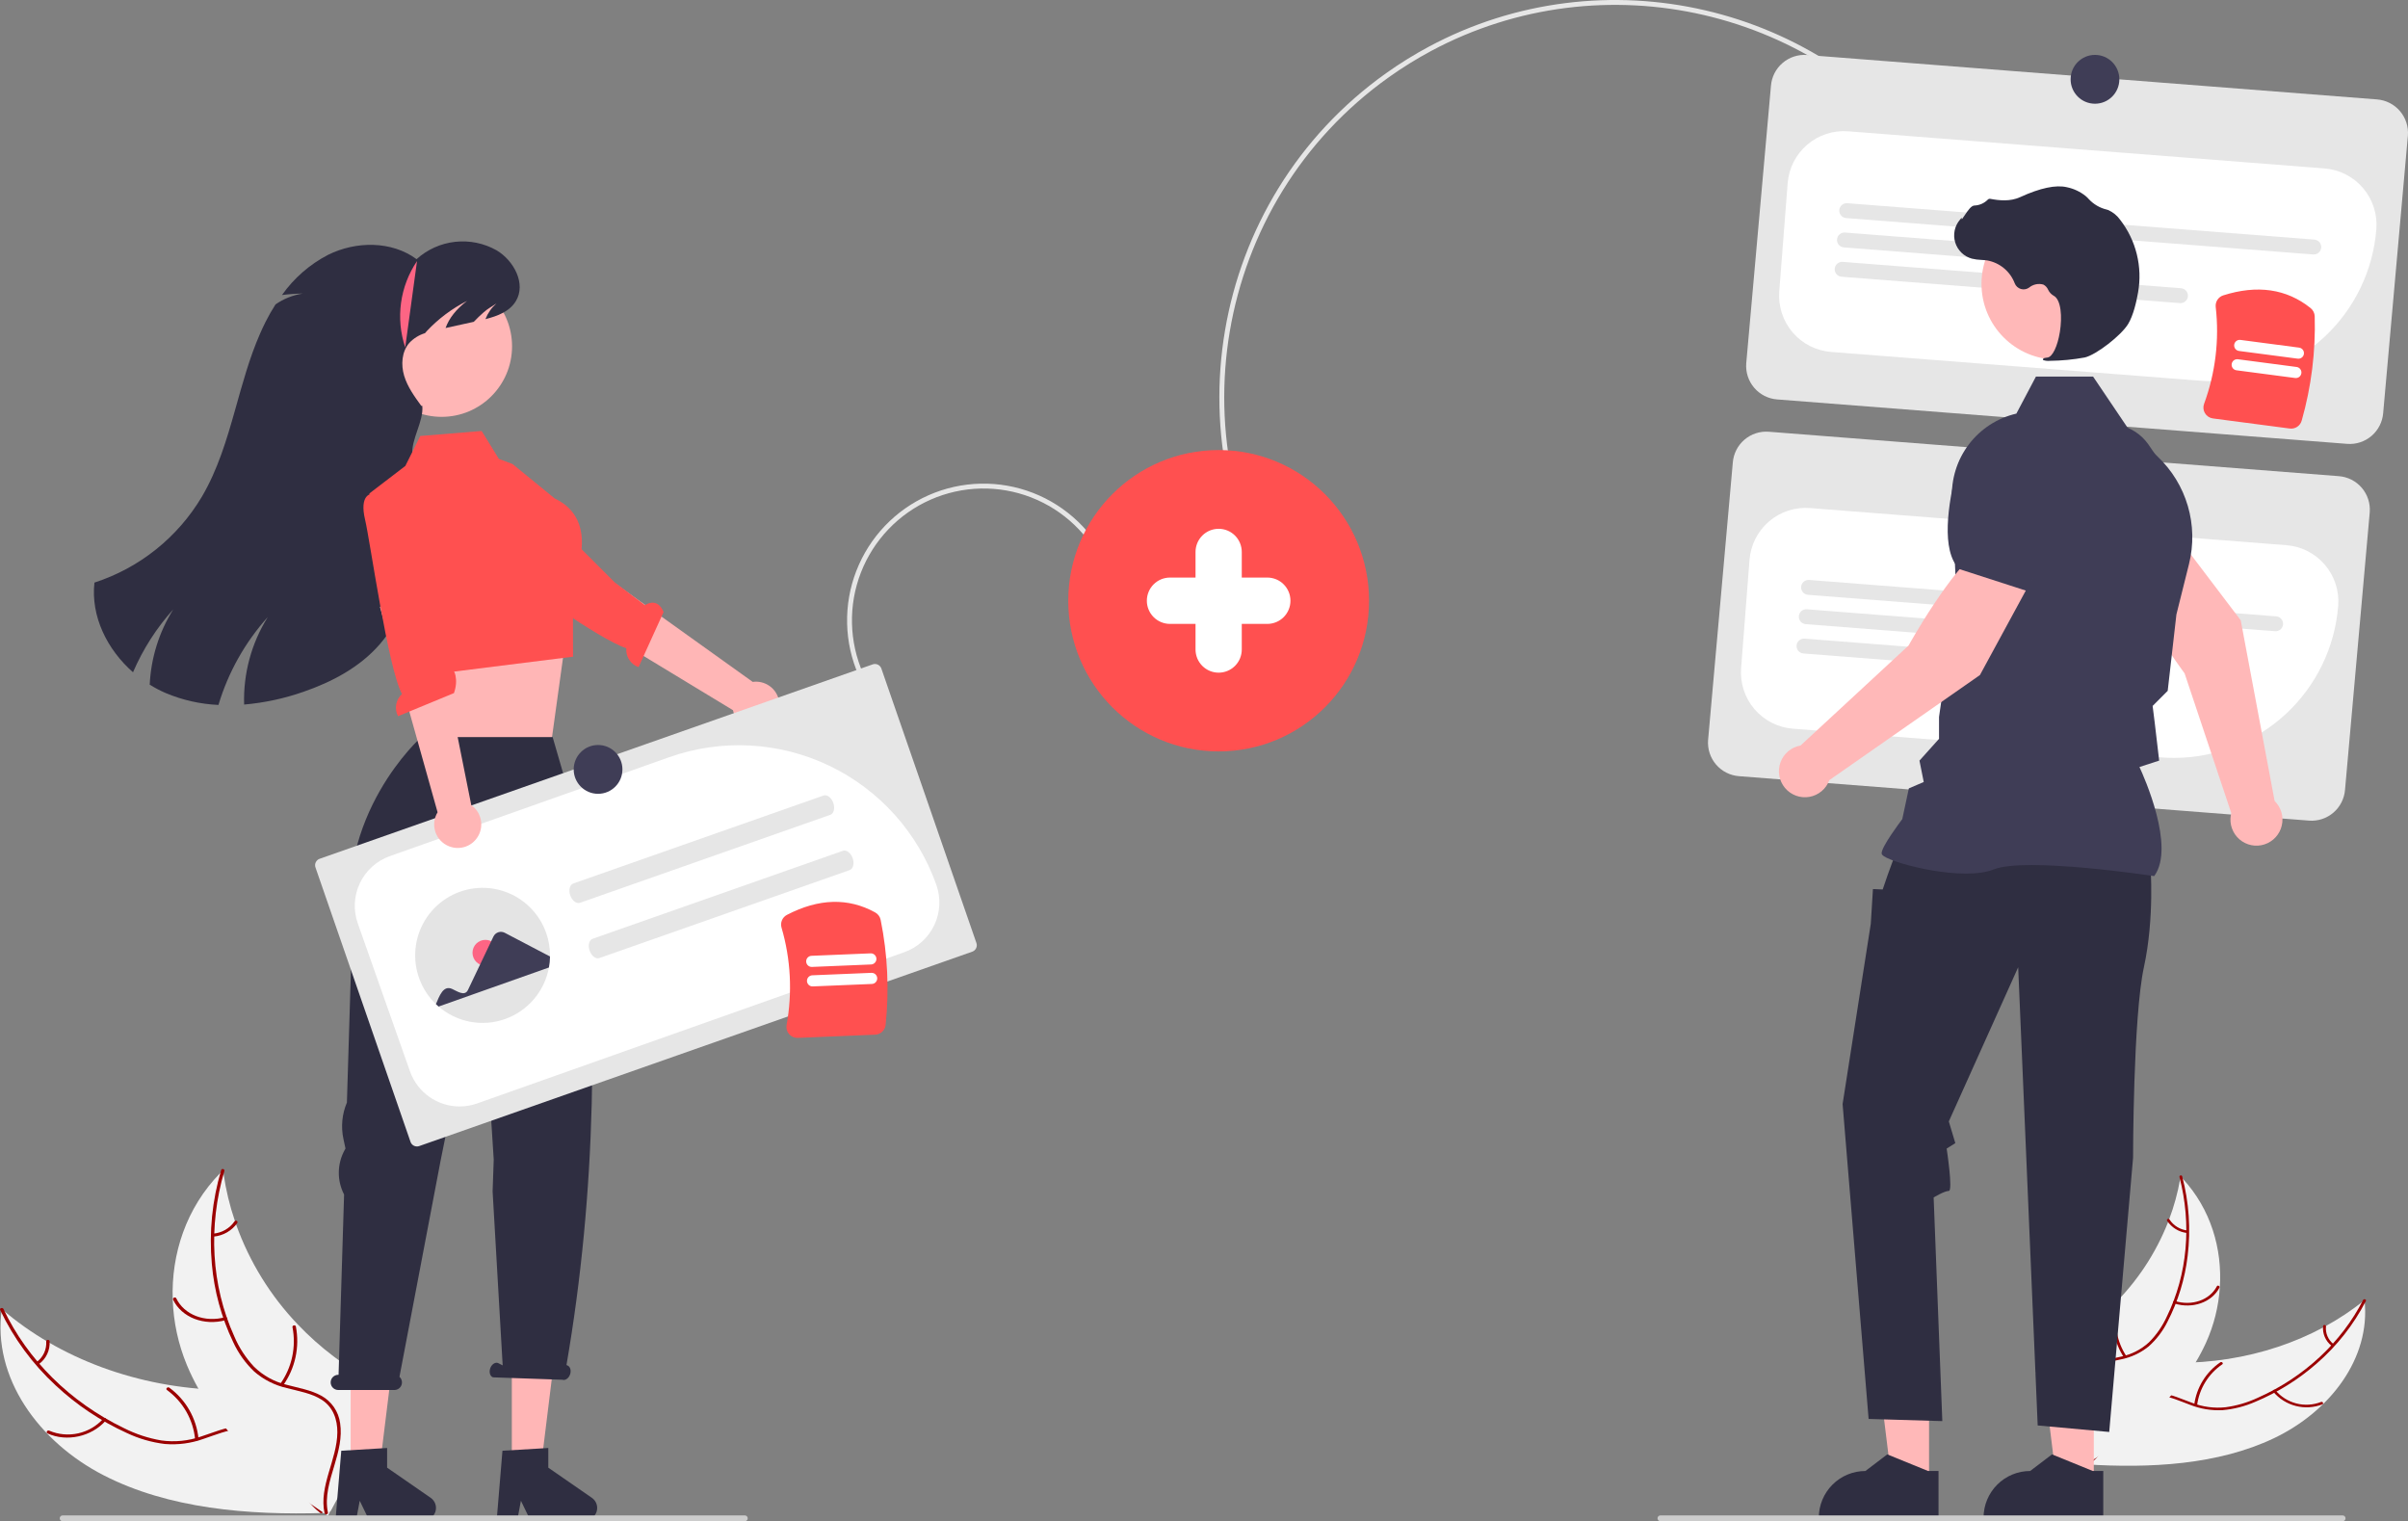 <svg width="934" height="590" viewBox="0 0 934 590" fill="none" xmlns="http://www.w3.org/2000/svg">
<rect x="0" y="0" width="934" height="590" fill="#808080" stroke="none"/>
<g clip-path="url(#clip0_147_178)">
<path d="M554.214 18.1C621.453 -17.94 706.791 0.954 752.036 64.858L750.496 65.953C705.81 2.838 621.515 -15.819 555.104 19.769C549.462 22.793 544.015 26.17 538.797 29.881C470.504 78.404 454.35 173.539 502.788 241.953L501.248 243.048C452.208 173.783 468.562 77.464 537.705 28.338C542.988 24.582 548.502 21.163 554.214 18.1Z" fill="#E6E6E6"/>
<path d="M910.416 172.149L689.263 154.914C685.83 154.642 682.644 153.018 680.405 150.397C678.167 147.775 677.057 144.372 677.32 140.932L686.908 33.291C687.179 29.852 688.8 26.662 691.417 24.419C694.033 22.176 697.431 21.064 700.865 21.328L922.018 38.563C925.451 38.835 928.637 40.459 930.875 43.08C933.114 45.702 934.224 49.105 933.961 52.545L924.373 160.185C924.102 163.625 922.481 166.816 919.864 169.058C917.247 171.301 913.85 172.413 910.416 172.149Z" fill="#E6E6E6"/>
<path d="M858.177 147.831C856.498 147.831 854.813 147.766 853.122 147.634L710.199 136.496C707.341 136.273 704.555 135.489 702 134.187C699.445 132.886 697.17 131.094 695.307 128.912C693.443 126.73 692.027 124.202 691.139 121.472C690.251 118.742 689.908 115.863 690.13 113L693.389 71.032C693.845 65.253 696.57 59.89 700.967 56.121C705.364 52.352 711.074 50.484 716.844 50.927L901.662 65.331C907.431 65.787 912.783 68.517 916.546 72.922C920.308 77.326 922.173 83.046 921.73 88.826C920.484 104.865 913.251 119.845 901.473 130.78C889.694 141.715 874.236 147.803 858.177 147.831Z" fill="white"/>
<path d="M897.24 98.694L716.062 84.574C715.685 84.545 715.317 84.441 714.979 84.27C714.642 84.098 714.341 83.861 714.095 83.573C713.849 83.284 713.662 82.951 713.545 82.59C713.427 82.229 713.382 81.849 713.412 81.471C713.441 81.093 713.544 80.724 713.716 80.386C713.887 80.048 714.124 79.747 714.412 79.501C714.699 79.254 715.033 79.067 715.392 78.949C715.752 78.832 716.132 78.786 716.509 78.816L897.687 92.935C898.064 92.965 898.432 93.069 898.77 93.24C899.107 93.412 899.408 93.649 899.654 93.937C899.9 94.225 900.087 94.559 900.204 94.92C900.322 95.281 900.367 95.661 900.337 96.039C900.308 96.417 900.205 96.786 900.033 97.124C899.862 97.462 899.625 97.763 899.337 98.009C899.05 98.256 898.716 98.443 898.356 98.561C897.997 98.678 897.617 98.724 897.24 98.694Z" fill="#E6E6E6"/>
<path d="M822.01 104.278L715.179 95.952C714.417 95.892 713.71 95.532 713.213 94.95C712.716 94.368 712.47 93.612 712.53 92.849C712.589 92.085 712.948 91.377 713.529 90.879C714.11 90.381 714.864 90.134 715.626 90.193L822.457 98.519C822.835 98.548 823.203 98.652 823.541 98.823C823.879 98.995 824.179 99.232 824.425 99.52C824.672 99.808 824.859 100.142 824.976 100.503C825.094 100.864 825.139 101.244 825.11 101.623C825.08 102.001 824.977 102.37 824.805 102.708C824.634 103.046 824.397 103.347 824.109 103.594C823.821 103.84 823.488 104.028 823.128 104.145C822.767 104.262 822.388 104.308 822.01 104.278Z" fill="#E6E6E6"/>
<path d="M845.543 117.559L714.295 107.33C713.917 107.301 713.549 107.197 713.211 107.026C712.874 106.854 712.573 106.617 712.327 106.329C712.08 106.04 711.893 105.706 711.776 105.346C711.658 104.985 711.613 104.605 711.642 104.226C711.672 103.848 711.775 103.479 711.947 103.141C712.119 102.803 712.355 102.502 712.643 102.255C712.931 102.009 713.265 101.821 713.625 101.704C713.985 101.586 714.365 101.541 714.742 101.571L845.991 111.8C846.753 111.859 847.46 112.22 847.956 112.802C848.453 113.384 848.699 114.14 848.64 114.903C848.58 115.666 848.221 116.375 847.64 116.873C847.06 117.371 846.305 117.618 845.543 117.559Z" fill="#E6E6E6"/>
<path d="M895.617 318.269L674.464 301.034C671.031 300.763 667.845 299.138 665.607 296.517C663.368 293.896 662.258 290.492 662.521 287.052L672.109 179.412C672.38 175.973 674.001 172.782 676.618 170.539C679.235 168.296 682.632 167.185 686.066 167.448L907.219 184.684C910.652 184.955 913.838 186.579 916.077 189.201C918.315 191.822 919.425 195.226 919.162 198.665L909.574 306.306C909.303 309.745 907.682 312.936 905.065 315.179C902.449 317.421 899.051 318.533 895.617 318.269Z" fill="#E6E6E6"/>
<path d="M843.321 293.949C841.666 293.949 840.001 293.884 838.324 293.754L695.4 282.616C692.542 282.393 689.756 281.609 687.201 280.308C684.646 279.007 682.372 277.214 680.508 275.032C678.645 272.85 677.228 270.322 676.34 267.592C675.452 264.862 675.109 261.983 675.331 259.12L678.591 217.153C678.813 214.29 679.596 211.499 680.895 208.939C682.194 206.379 683.984 204.101 686.162 202.234C688.34 200.367 690.863 198.948 693.589 198.058C696.314 197.169 699.188 196.825 702.046 197.048L886.863 211.451C889.721 211.674 892.507 212.458 895.062 213.76C897.617 215.061 899.891 216.854 901.755 219.036C903.618 221.217 905.035 223.745 905.923 226.476C906.811 229.206 907.154 232.084 906.932 234.947C905.666 250.989 898.419 265.965 886.633 276.897C874.846 287.83 859.384 293.917 843.321 293.949Z" fill="white"/>
<path d="M882.441 244.814L701.263 230.695C700.886 230.665 700.518 230.562 700.18 230.39C699.843 230.218 699.543 229.981 699.296 229.693C699.05 229.405 698.863 229.071 698.746 228.71C698.629 228.35 698.583 227.969 698.613 227.591C698.642 227.213 698.745 226.845 698.917 226.507C699.089 226.168 699.325 225.868 699.613 225.621C699.9 225.374 700.234 225.187 700.594 225.069C700.954 224.952 701.333 224.907 701.711 224.936L882.888 239.056C883.265 239.085 883.633 239.189 883.971 239.361C884.308 239.533 884.609 239.769 884.855 240.058C885.101 240.346 885.288 240.68 885.405 241.04C885.523 241.401 885.568 241.781 885.539 242.159C885.509 242.537 885.406 242.906 885.234 243.244C885.063 243.582 884.826 243.883 884.539 244.13C884.251 244.376 883.918 244.564 883.558 244.681C883.198 244.799 882.818 244.844 882.441 244.814Z" fill="#E6E6E6"/>
<path d="M807.211 250.398L700.38 242.073C700.002 242.043 699.634 241.94 699.296 241.768C698.959 241.596 698.658 241.36 698.412 241.071C698.165 240.783 697.978 240.449 697.861 240.088C697.743 239.728 697.698 239.347 697.727 238.969C697.757 238.591 697.86 238.222 698.032 237.884C698.204 237.545 698.44 237.244 698.728 236.998C699.016 236.751 699.35 236.564 699.71 236.446C700.07 236.329 700.45 236.284 700.827 236.314L807.658 244.639C808.42 244.699 809.128 245.06 809.624 245.642C810.121 246.223 810.367 246.979 810.308 247.743C810.248 248.506 809.889 249.215 809.308 249.713C808.728 250.211 807.973 250.457 807.211 250.398Z" fill="#E6E6E6"/>
<path d="M830.745 263.679L699.496 253.45C698.734 253.391 698.027 253.031 697.529 252.449C697.032 251.867 696.786 251.11 696.846 250.347C696.905 249.583 697.265 248.874 697.846 248.376C698.427 247.878 699.181 247.632 699.944 247.691L831.192 257.92C831.954 257.979 832.662 258.34 833.159 258.922C833.656 259.504 833.902 260.26 833.843 261.023C833.783 261.787 833.424 262.496 832.843 262.994C832.262 263.492 831.507 263.738 830.745 263.679Z" fill="#E6E6E6"/>
<path d="M333.066 262.03C330.259 255.657 328.732 248.793 328.573 241.829C328.414 234.865 329.626 227.937 332.14 221.443C334.653 214.948 338.419 209.012 343.222 203.975C348.025 198.938 353.772 194.898 360.133 192.086C366.495 189.274 373.347 187.745 380.299 187.585C387.251 187.426 394.166 188.64 400.649 191.158C407.132 193.676 413.057 197.448 418.085 202.26C423.114 207.071 427.146 212.828 429.954 219.201L428.226 219.965C425.519 213.819 421.63 208.268 416.781 203.628C411.932 198.988 406.219 195.35 399.967 192.922C393.714 190.494 387.046 189.323 380.342 189.477C373.639 189.631 367.031 191.105 360.896 193.817C354.761 196.529 349.22 200.425 344.588 205.282C339.956 210.139 336.324 215.863 333.901 222.126C331.477 228.389 330.308 235.07 330.462 241.785C330.615 248.501 332.087 255.12 334.794 261.266L333.066 262.03Z" fill="#E6E6E6"/>
<path d="M881.919 557.847C903.539 547.584 919.643 526.935 917.131 504.243C897.735 519.977 871.328 528.763 844.067 528.553C833.449 528.471 821.558 527.389 813.842 533.357C809.041 537.071 806.876 542.968 806.602 548.845C806.328 554.722 807.751 560.67 809.165 566.541L808.735 567.932C834.119 569.551 860.3 568.11 881.919 557.847Z" fill="#F2F2F2"/>
<path d="M916.598 504.187C908.237 520.532 893.739 534.154 875.722 542.128C871.775 543.974 867.571 545.211 863.255 545.798C858.859 546.258 854.416 545.677 850.286 544.1C846.371 542.692 842.511 540.859 838.358 540.302C836.325 540.017 834.255 540.147 832.273 540.682C830.291 541.217 828.437 542.148 826.822 543.417C822.985 546.407 820.696 550.544 818.622 554.67C816.319 559.252 814.011 564.05 809.502 567.173C808.955 567.551 809.716 568.338 810.262 567.96C818.107 562.528 819.24 552.704 825.474 546.123C826.94 544.462 828.763 543.155 830.805 542.3C832.848 541.445 835.057 541.063 837.267 541.185C841.505 541.498 845.487 543.385 849.441 544.84C853.461 546.431 857.774 547.14 862.091 546.92C866.442 546.536 870.704 545.45 874.71 543.705C883.421 540.073 891.485 535.046 898.587 528.822C906.433 522.025 912.91 513.788 917.669 504.555C917.958 503.991 916.885 503.626 916.598 504.187Z" fill="#9B0000"/>
<path d="M881.758 539.825C884.034 542.515 887.09 544.427 890.502 545.296C893.913 546.164 897.51 545.946 900.792 544.672C901.421 544.407 900.907 543.483 900.277 543.748C897.223 544.94 893.874 545.143 890.699 544.329C887.525 543.514 884.685 541.724 882.579 539.208C882.137 538.67 881.319 539.289 881.758 539.825Z" fill="#9B0000"/>
<path d="M852.188 545.04C852.607 541.848 853.696 538.78 855.384 536.039C857.071 533.299 859.319 530.947 861.979 529.139C862.523 528.759 861.763 527.972 861.219 528.352C858.455 530.238 856.121 532.69 854.372 535.546C852.623 538.402 851.497 541.596 851.07 544.919C850.993 545.553 852.111 545.67 852.188 545.04Z" fill="#9B0000"/>
<path d="M905.149 521.331C904.109 520.53 903.291 519.477 902.772 518.271C902.253 517.065 902.049 515.746 902.182 514.439C902.268 513.807 901.149 513.691 901.064 514.318C900.924 515.762 901.15 517.218 901.72 518.552C902.291 519.885 903.188 521.053 904.328 521.947C904.431 522.049 904.565 522.113 904.709 522.128C904.852 522.144 904.997 522.11 905.119 522.033C905.172 521.992 905.215 521.94 905.246 521.881C905.277 521.821 905.294 521.756 905.297 521.689C905.3 521.622 905.288 521.555 905.263 521.493C905.237 521.431 905.198 521.376 905.149 521.331Z" fill="#9B0000"/>
<path d="M845.8 456.265C845.733 456.657 845.666 457.048 845.591 457.444C844.666 462.699 843.253 467.857 841.37 472.849C841.231 473.237 841.084 473.629 840.933 474.012C836.17 486.099 828.928 497.049 819.675 506.156C815.905 509.876 811.839 513.283 807.517 516.342C801.492 520.613 794.539 524.785 790.726 530.539C790.322 531.133 789.96 531.754 789.643 532.398L806.82 567.213C806.902 567.278 806.975 567.346 807.058 567.411L807.675 568.824C807.914 568.68 808.157 568.525 808.396 568.381C808.535 568.297 808.67 568.206 808.809 568.123C808.9 568.065 808.992 568.007 809.078 567.959C809.109 567.94 809.139 567.921 809.161 567.904C809.248 567.857 809.322 567.804 809.4 567.76C810.765 566.899 812.126 566.027 813.481 565.144C813.489 565.141 813.489 565.141 813.494 565.131C823.797 558.382 833.487 550.756 841.448 541.957C841.688 541.692 841.936 541.425 842.168 541.144C845.706 537.19 848.876 532.919 851.636 528.385C853.123 525.919 854.466 523.369 855.66 520.748C858.722 513.977 860.536 506.706 861.015 499.288C861.985 484.428 857.585 469.062 846.645 457.167C846.365 456.863 846.088 456.566 845.8 456.265Z" fill="#F2F2F2"/>
<path d="M845.361 456.502C850.145 474.882 848.496 494.266 840.396 510.761C838.711 514.423 836.39 517.757 833.541 520.607C830.489 523.408 826.738 525.331 822.684 526.17C818.801 527.091 814.673 527.621 811.187 529.391C809.476 530.249 807.993 531.5 806.858 533.042C805.723 534.585 804.968 536.374 804.655 538.264C803.802 542.872 804.884 547.617 806.12 552.238C807.492 557.368 809.007 562.684 807.74 567.768C807.587 568.384 808.688 568.641 808.842 568.026C811.044 559.18 805.254 550.236 805.475 541.288C805.578 537.112 807.097 533.043 810.967 530.73C814.352 528.706 818.608 528.157 822.551 527.255C826.535 526.48 830.269 524.74 833.427 522.187C836.436 519.498 838.905 516.259 840.703 512.645C844.825 504.68 847.474 496.035 848.523 487.125C849.781 476.788 849.064 466.305 846.411 456.236C846.246 455.601 845.196 455.871 845.361 456.502Z" fill="#9B0000"/>
<path d="M843.358 505.547C850.424 507.765 857.92 505.112 860.883 499.378C861.175 498.813 860.166 498.308 859.874 498.873C857.098 504.244 850.161 506.654 843.556 504.581C842.861 504.362 842.667 505.33 843.358 505.547Z" fill="#9B0000"/>
<path d="M824.743 525.941C822.934 523.207 821.699 520.132 821.112 516.905C820.525 513.678 820.598 510.364 821.329 507.167C821.479 506.55 820.378 506.293 820.227 506.909C819.475 510.239 819.406 513.688 820.024 517.046C820.642 520.404 821.935 523.601 823.825 526.443C824.195 527.022 825.111 526.517 824.743 525.941Z" fill="#9B0000"/>
<path d="M848.374 477.227C846.986 477.07 845.65 476.608 844.462 475.875C843.273 475.141 842.26 474.154 841.495 472.984C841.133 472.402 840.217 472.907 840.576 473.486C841.427 474.775 842.547 475.864 843.859 476.677C845.171 477.49 846.644 478.008 848.176 478.193C848.48 478.23 848.764 478.123 848.825 477.839C848.842 477.698 848.805 477.557 848.721 477.443C848.637 477.329 848.513 477.252 848.374 477.227Z" fill="#9B0000"/>
<path d="M882.264 310.651L869.123 240.573L843.327 206.559L824.209 219.08C826.911 233.758 847.345 261.158 847.345 261.158L865.457 315.354C865.384 315.636 865.317 315.92 865.268 316.213C864.981 317.927 865.14 319.687 865.73 321.322C866.32 322.957 867.322 324.412 868.637 325.546C869.952 326.68 871.538 327.455 873.239 327.796C874.941 328.137 876.702 328.033 878.352 327.493C880.001 326.953 881.484 325.996 882.657 324.714C883.829 323.433 884.652 321.87 885.045 320.176C885.439 318.483 885.389 316.717 884.902 315.048C884.415 313.379 883.506 311.865 882.264 310.651Z" fill="#FFB8B8"/>
<path d="M824.723 226.484L846.366 208.886L846.407 208.793C850.456 199.604 841.468 183.847 833.215 172.247C830.49 168.424 826.419 165.78 821.823 164.85C817.227 163.92 812.45 164.772 808.458 167.235C805.525 169.071 803.163 171.693 801.64 174.804C800.116 177.915 799.492 181.391 799.837 184.838L801.658 202.393L824.723 226.484Z" fill="#3F3D56"/>
<path d="M748.23 575.232L733.828 575.231L726.978 519.586L748.232 519.587L748.23 575.232Z" fill="#FFB8B8"/>
<path d="M751.903 570.522L747.849 570.522L732.024 564.074L723.542 570.521H723.541C718.748 570.521 714.151 572.428 710.762 575.824C707.372 579.219 705.468 583.824 705.468 588.626V589.214L751.902 589.216L751.903 570.522Z" fill="#2F2E41"/>
<path d="M812.128 575.232L797.727 575.231L790.877 519.586L812.131 519.587L812.128 575.232Z" fill="#FFB8B8"/>
<path d="M815.802 570.522L811.749 570.522L795.924 564.074L787.442 570.521H787.441C782.647 570.521 778.051 572.428 774.661 575.824C771.272 579.219 769.368 583.824 769.367 588.626V589.214L815.801 589.216L815.802 570.522Z" fill="#2F2E41"/>
<path d="M834.087 335.552C834.087 335.552 835.769 355.766 831.565 375.138C827.361 394.51 827.361 449.069 827.361 449.069L818.112 555.383L790.367 552.856L782.8 375.138L755.895 434.939L758.417 443.362L755.057 445.468C755.057 445.468 757.576 461.892 755.895 461.892C754.213 461.892 750.009 464.418 750.009 464.418L753.372 551.172L724.786 550.329L714.697 428.201L725.627 358.293L726.468 344.817L730.251 344.973L732.178 339.342L735.716 329.656L834.087 335.552Z" fill="#2F2E41"/>
<path d="M835.54 339.798L835.69 339.587C843.693 328.363 831.657 301.392 829.841 297.482L837.487 294.996L835.766 280.334L834.95 273.798L840.794 267.943L840.81 267.797L844.173 238.318L849.063 218.738C850.906 211.336 850.749 203.577 848.608 196.256C846.468 188.935 842.421 182.316 836.884 177.079L825.581 166.403L811.844 146.042H789.693L782.097 160.414C774.734 162.119 768.2 166.358 763.635 172.392C759.071 178.427 756.764 185.874 757.116 193.437L758.838 231.13L752.099 278.062L752.095 286.555L744.511 294.999L746.167 303.293L740.395 305.771L737.847 317.685C736.792 319.079 729.831 328.377 729.831 330.919C729.831 331.301 730.112 331.67 730.715 332.079C735.459 335.297 761.681 341.858 773.287 337.206C785.649 332.254 834.79 339.683 835.285 339.758L835.54 339.798Z" fill="#3F3D56"/>
<path d="M642.907 588.875C642.906 589.172 643.023 589.458 643.232 589.669C643.442 589.88 643.726 589.999 644.024 590H908.65C908.948 590 909.233 589.881 909.444 589.67C909.655 589.459 909.773 589.173 909.773 588.875C909.773 588.576 909.655 588.29 909.444 588.079C909.233 587.868 908.948 587.749 908.65 587.749H644.03C643.733 587.748 643.448 587.866 643.237 588.075C643.027 588.285 642.908 588.57 642.907 588.868V588.875Z" fill="#CCCCCC"/>
<path d="M797.907 139.469C814.11 139.469 827.245 126.312 827.245 110.08C827.245 93.849 814.11 80.691 797.907 80.691C781.705 80.691 768.57 93.849 768.57 110.08C768.57 126.312 781.705 139.469 797.907 139.469Z" fill="#FFB8B8"/>
<path d="M795.097 139.945C799.64 139.899 804.171 139.464 808.641 138.644C813.066 137.623 822.828 130.061 825.489 125.593C827.466 122.274 828.652 117.14 829.299 113.418C830.174 108.491 830.005 103.436 828.805 98.579C827.605 93.722 825.4 89.172 822.333 85.223C821.15 83.569 819.544 82.265 817.683 81.451C817.518 81.391 817.349 81.339 817.178 81.295C814.48 80.658 812.034 79.228 810.154 77.188C809.789 76.775 809.394 76.389 808.974 76.033C806.864 74.341 804.385 73.173 801.739 72.624C797.463 71.596 791.348 72.885 783.562 76.459C779.65 78.254 775.309 77.753 771.962 77.116C771.775 77.085 771.582 77.103 771.404 77.17C771.226 77.236 771.068 77.348 770.946 77.495C769.565 78.863 767.718 79.656 765.776 79.716C764.588 79.799 763.383 81.481 761.93 83.671C761.6 84.169 761.215 84.749 760.936 85.103L760.88 84.438L760.227 85.198C759.199 86.394 758.491 87.83 758.166 89.373C757.842 90.917 757.913 92.517 758.372 94.026C758.832 95.534 759.665 96.902 760.794 98.001C761.923 99.1 763.312 99.895 764.83 100.312C766.035 100.6 767.266 100.764 768.504 100.802C769.254 100.85 770.03 100.9 770.776 101.009C773.171 101.436 775.414 102.478 777.287 104.033C779.16 105.588 780.598 107.603 781.461 109.881C781.665 110.407 781.987 110.88 782.402 111.262C782.817 111.644 783.315 111.925 783.855 112.084C784.396 112.243 784.966 112.275 785.522 112.179C786.077 112.082 786.603 111.858 787.058 111.526C787.816 110.903 788.713 110.472 789.672 110.272C790.632 110.071 791.626 110.105 792.569 110.373C793.389 110.802 794.037 111.501 794.404 112.352C794.848 113.3 795.563 114.094 796.459 114.632C799.513 116.111 799.899 123.003 798.964 128.78C798.064 134.349 796.104 138.411 794.199 138.659C792.733 138.849 792.567 138.958 792.468 139.221L792.378 139.457L792.549 139.671C793.369 139.945 794.238 140.038 795.097 139.945Z" fill="#2F2E41"/>
<path d="M472.683 291.43C504.9 291.43 531.017 265.266 531.017 232.992C531.017 200.717 504.9 174.554 472.683 174.554C440.465 174.554 414.348 200.717 414.348 232.992C414.348 265.266 440.465 291.43 472.683 291.43Z" fill="#FF5050"/>
<path d="M788.339 224.295L769.097 211.968C756.844 220.458 740.285 250.368 740.285 250.368L698.374 289.156C696.628 289.456 694.992 290.211 693.63 291.346C692.268 292.481 691.229 293.955 690.617 295.621C690.005 297.286 689.841 299.083 690.143 300.832C690.445 302.581 691.201 304.219 692.335 305.582C693.47 306.945 694.943 307.984 696.606 308.596C698.269 309.207 700.063 309.368 701.809 309.064C703.554 308.76 705.188 308 706.548 306.862C707.907 305.724 708.942 304.247 709.551 302.58L767.96 261.818L788.339 224.295Z" fill="#FFB8B8"/>
<path d="M786.505 229.297L799.321 198.485L794.685 181.457C793.763 178.117 791.927 175.103 789.384 172.754C786.841 170.405 783.694 168.815 780.296 168.164C775.685 167.313 770.923 168.247 766.974 170.779C763.024 173.31 760.181 177.249 759.02 181.8C755.51 195.605 752.815 213.551 759.904 220.653L759.976 220.725L786.505 229.297Z" fill="#3F3D56"/>
<path d="M40.178 572.171C15.092 559.272 -3.109 534.345 0.697 507.707C22.959 526.968 53.74 538.306 85.862 539.078C98.373 539.379 112.422 538.549 121.288 545.868C126.806 550.423 129.137 557.451 129.24 564.384C129.344 571.318 127.446 578.272 125.561 585.135L126.016 586.79C96.052 587.747 65.265 585.07 40.178 572.171Z" fill="#F2F2F2"/>
<path d="M1.326 507.661C10.567 527.228 27.137 543.819 48.065 553.886C52.646 556.208 57.552 557.822 62.615 558.676C67.776 559.382 73.031 558.863 77.956 557.16C82.621 555.649 87.236 553.634 92.149 553.132C94.555 552.873 96.988 553.103 99.303 553.808C101.618 554.513 103.768 555.678 105.623 557.234C110.032 560.899 112.574 565.858 114.863 570.797C117.406 576.281 119.945 582.02 125.141 585.867C125.771 586.333 124.845 587.232 124.216 586.766C115.176 580.073 114.209 568.457 107.11 560.473C103.797 556.747 99.124 553.973 93.401 554.214C88.397 554.424 83.636 556.498 78.924 558.064C74.129 559.787 69.021 560.461 63.945 560.04C58.832 559.425 53.853 557.987 49.198 555.782C39.072 551.177 29.759 544.954 21.625 537.356C12.636 529.055 5.313 519.11 0.051 508.055C-0.268 507.379 1.009 506.989 1.326 507.661Z" fill="#9B0000"/>
<path d="M41.041 550.947C35.541 557.231 25.862 559.355 18.438 555.944C17.707 555.608 18.347 554.54 19.079 554.876C22.631 556.394 26.57 556.758 30.34 555.918C34.11 555.077 37.522 553.074 40.097 550.19C40.638 549.572 41.579 550.332 41.041 550.947Z" fill="#9B0000"/>
<path d="M75.681 558.197C75.306 554.42 74.138 550.766 72.252 547.474C70.366 544.183 67.806 541.328 64.74 539.099C64.112 538.631 65.038 537.732 65.665 538.2C68.85 540.526 71.508 543.501 73.462 546.931C75.416 550.36 76.623 554.166 77.002 558.097C77.07 558.845 75.748 558.942 75.681 558.197Z" fill="#9B0000"/>
<path d="M14.174 528.285C15.429 527.381 16.432 526.171 17.089 524.77C17.746 523.368 18.034 521.822 17.927 520.278C17.849 519.53 19.171 519.435 19.249 520.177C19.359 521.883 19.039 523.59 18.317 525.14C17.595 526.689 16.495 528.031 15.119 529.042C14.994 529.158 14.833 529.228 14.664 529.241C14.494 529.254 14.325 529.209 14.184 529.113C14.123 529.063 14.074 529 14.04 528.929C14.006 528.858 13.988 528.78 13.987 528.701C13.986 528.622 14.002 528.544 14.035 528.472C14.067 528.4 14.115 528.337 14.174 528.285Z" fill="#9B0000"/>
<path d="M86.515 453.855C86.579 454.32 86.643 454.784 86.717 455.252C87.611 461.478 89.084 467.607 91.116 473.558C91.265 474.021 91.423 474.487 91.587 474.944C96.747 489.361 104.87 502.533 115.432 513.606C119.734 518.13 124.397 522.296 129.374 526.061C136.312 531.318 144.348 536.493 148.624 543.414C149.079 544.128 149.482 544.873 149.831 545.644L128.299 586.015C128.2 586.088 128.11 586.166 128.011 586.239L127.232 587.881C126.956 587.702 126.674 587.51 126.398 587.331C126.238 587.228 126.082 587.115 125.922 587.012C125.816 586.94 125.711 586.868 125.61 586.809C125.575 586.786 125.54 586.761 125.515 586.741C125.414 586.682 125.329 586.617 125.239 586.562C123.663 585.497 122.093 584.419 120.529 583.328C120.519 583.325 120.519 583.325 120.514 583.312C108.628 574.976 97.498 565.629 88.447 554.966C88.175 554.645 87.892 554.321 87.63 553.982C83.609 549.191 80.034 544.042 76.952 538.597C75.292 535.637 73.804 532.583 72.496 529.45C69.142 521.359 67.275 512.726 66.988 503.969C66.399 486.427 72.155 468.49 85.486 454.887C85.827 454.539 86.164 454.2 86.515 453.855Z" fill="#F2F2F2"/>
<path d="M87.024 454.152C80.702 475.624 81.922 498.522 90.85 518.256C92.698 522.634 95.308 526.648 98.558 530.111C102.048 533.526 106.396 535.931 111.14 537.072C115.68 538.302 120.524 539.08 124.564 541.296C126.547 542.371 128.248 543.9 129.528 545.759C130.808 547.618 131.63 549.755 131.928 551.993C132.761 557.454 131.31 563.003 129.682 568.4C127.874 574.392 125.892 580.598 127.194 586.634C127.351 587.366 126.044 587.627 125.887 586.896C123.622 576.394 130.777 566.074 130.85 555.524C130.884 550.602 129.247 545.752 124.773 542.881C120.862 540.371 115.868 539.564 111.256 538.355C106.592 537.293 102.258 535.103 98.633 531.977C95.189 528.697 92.401 524.789 90.417 520.464C85.859 510.927 83.06 500.643 82.157 490.109C81.061 477.884 82.296 465.562 85.796 453.799C86.014 453.058 87.241 453.415 87.024 454.152Z" fill="#9B0000"/>
<path d="M87.555 512.003C79.148 514.351 70.416 510.946 67.14 504.081C66.817 503.404 68.024 502.846 68.348 503.523C71.417 509.954 79.499 513.052 87.358 510.857C88.185 510.626 88.377 511.774 87.555 512.003Z" fill="#9B0000"/>
<path d="M108.723 536.724C110.956 533.571 112.527 529.995 113.338 526.215C114.15 522.435 114.187 518.53 113.446 514.735C113.291 514.003 114.598 513.742 114.753 514.473C115.515 518.424 115.468 522.489 114.614 526.422C113.761 530.354 112.118 534.072 109.787 537.349C109.329 538.018 108.268 537.389 108.723 536.724Z" fill="#9B0000"/>
<path d="M82.702 478.454C84.343 478.32 85.933 477.826 87.362 477.007C88.79 476.188 90.019 475.063 90.964 473.713C91.412 473.04 92.473 473.67 92.028 474.338C90.978 475.825 89.618 477.066 88.041 477.975C86.465 478.884 84.711 479.438 82.9 479.6C82.54 479.631 82.21 479.494 82.148 479.158C82.133 478.991 82.182 478.826 82.285 478.695C82.388 478.564 82.538 478.478 82.702 478.454Z" fill="#9B0000"/>
<path d="M162.407 251.523L164.297 269.082L163.185 292.105L214.092 286.047L218.876 251.523L212.781 251.583L162.407 251.523Z" fill="#FFB6B6"/>
<path d="M136.003 570.299H147.133L152.43 527.293H136.003V570.299Z" fill="#FFB6B6"/>
<path d="M132.371 562.662L150.152 561.599V569.231L167.058 580.927C167.893 581.505 168.522 582.334 168.852 583.295C169.183 584.256 169.199 585.298 168.897 586.269C168.595 587.239 167.991 588.087 167.174 588.69C166.357 589.292 165.368 589.617 164.354 589.617H143.184L139.535 582.068L138.111 589.617H130.129L132.371 562.662Z" fill="#2F2E41"/>
<path d="M198.521 570.299H209.651L214.948 527.293H198.521V570.299Z" fill="#FFB6B6"/>
<path d="M194.889 562.662L212.671 561.599V569.231L229.576 580.927C230.411 581.505 231.04 582.334 231.371 583.295C231.701 584.256 231.717 585.298 231.415 586.269C231.113 587.239 230.509 588.087 229.692 588.69C228.875 589.292 227.886 589.617 226.872 589.617H205.702L202.053 582.068L200.629 589.617H192.647L194.889 562.662Z" fill="#2F2E41"/>
<path d="M131.201 533.213H131.322L133.463 463.287C132.077 460.61 131.374 457.632 131.416 454.617C131.458 451.603 132.243 448.645 133.702 446.008L134.008 445.453L133.214 441.763C132.193 437.022 132.662 432.081 134.555 427.618L136.551 362.39C129.417 316.074 163.416 285.868 163.416 285.868H214.347L225.281 323.502C232.509 394.051 231.198 462.799 219.727 529.404L220.04 529.563C221.166 529.952 221.649 531.514 221.119 533.053C220.589 534.591 219.246 535.522 218.12 535.133L191.223 534.196C190.097 533.807 189.614 532.244 190.144 530.706C190.674 529.167 192.017 528.236 193.143 528.625L194.972 529.552L191.071 462.076L191.504 449.751L190.612 435.769L186.49 372.877L170.884 450.217L154.944 533.991C155.383 534.39 155.692 534.913 155.829 535.491C155.966 536.069 155.924 536.675 155.71 537.229C155.496 537.783 155.119 538.259 154.629 538.594C154.139 538.929 153.56 539.108 152.966 539.106H131.201C130.814 539.106 130.431 539.031 130.074 538.883C129.716 538.735 129.391 538.518 129.118 538.245C128.844 537.971 128.627 537.646 128.479 537.288C128.331 536.93 128.254 536.547 128.254 536.159C128.254 535.772 128.331 535.388 128.479 535.03C128.627 534.672 128.844 534.347 129.118 534.074C129.391 533.8 129.716 533.583 130.074 533.435C130.431 533.288 130.814 533.212 131.201 533.213Z" fill="#2F2E41"/>
<path d="M171.297 161.676C186.384 161.676 198.614 149.424 198.614 134.31C198.614 119.196 186.384 106.944 171.297 106.944C156.21 106.944 143.979 119.196 143.979 134.31C143.979 149.424 156.21 161.676 171.297 161.676Z" fill="#FFB6B6"/>
<path d="M51.592 260.739C55.431 251.81 60.703 243.571 67.2 236.348C61.699 245.131 58.555 255.187 58.073 265.544C60.064 266.79 62.148 267.882 64.306 268.81C70.791 271.535 77.705 273.091 84.73 273.406C88.516 260.77 95.051 249.13 103.865 239.327C97.513 249.474 94.319 261.286 94.689 273.258C102.524 272.579 110.244 270.922 117.669 268.324C128.817 264.482 139.639 258.744 147.348 249.82C155.692 240.16 159.805 227.414 161.132 214.707C162.46 202.011 161.212 189.195 159.953 176.488C159.359 170.432 164.393 163.464 163.798 157.408H163.402C160.756 153.775 158.061 150.052 156.762 145.744C155.474 141.445 155.811 136.372 158.774 132.987C160.434 131.218 162.529 129.918 164.849 129.215C165.067 128.937 165.304 128.669 165.552 128.401C170.039 123.627 175.32 119.67 181.16 116.707C176.948 119.893 174.134 123.497 172.826 127.22C176.472 126.415 180.119 125.615 183.766 124.817C184.985 123.522 186.268 122.29 187.611 121.124C189.563 119.427 190.207 119.298 192.536 117.699C190.656 119.356 189.198 121.439 188.285 123.775C192.972 122.594 197.659 120.817 200.097 116.776C204.14 110.095 199.334 101.081 192.625 97.091C187.745 94.329 182.122 93.174 176.551 93.788C170.979 94.403 165.742 96.756 161.578 100.516C151.877 93.358 138.063 93.477 127.271 98.828C120.147 102.518 114.01 107.866 109.375 114.424C112.064 114.078 114.77 113.889 117.481 113.858C113.665 114.417 110.032 115.858 106.868 118.067C105.468 120.244 104.184 122.494 103.023 124.807C102.26 126.326 101.54 127.865 100.862 129.423C96.71 138.894 94.005 148.98 91.201 158.947C87.93 170.561 84.422 182.255 78.298 192.649C68.908 208.453 54.096 220.293 36.628 225.955C35.172 239.088 41.573 251.934 51.592 260.739Z" fill="#2F2E41"/>
<path d="M198.807 179.976L193.505 177.982L186.819 167.153L163.004 169.102L157.216 180.714L143.271 191.382L149.37 223.555L158.844 262.635L222.265 254.694L222.198 225.275C222.198 225.275 233.659 202.032 215.146 193.322L198.807 179.976Z" fill="#FF5050"/>
<path d="M296.564 282.024C295.333 282.519 294.009 282.738 292.684 282.665C291.359 282.592 290.067 282.228 288.897 281.601C287.728 280.973 286.71 280.096 285.916 279.032C285.121 277.967 284.57 276.741 284.299 275.44L213.585 232.576L226.51 217.636L291.956 264.469C294.168 264.158 296.417 264.672 298.276 265.912C300.135 267.152 301.476 269.032 302.044 271.196C302.612 273.36 302.368 275.657 301.358 277.653C300.348 279.649 298.642 281.204 296.564 282.024Z" fill="#FFB6B6"/>
<path d="M190.022 212.249C190.022 212.249 186.642 215.655 195.122 221.256C201.91 225.74 232.19 247.899 242.924 251.403C242.79 252.983 243.184 254.562 244.044 255.893C244.904 257.223 246.182 258.229 247.676 258.752L257.395 237.357C255.291 232.466 251.926 233.598 250.155 234.707L238.418 225.864L209.595 197.032L192.421 209.743L190.022 212.249Z" fill="#FF5050"/>
<path d="M161.752 101.26C158.468 106.114 156.347 111.661 155.553 117.47C154.759 123.28 155.314 129.194 157.175 134.753" fill="#FD6584"/>
<path d="M23.16 588.875C23.159 589.023 23.188 589.169 23.244 589.306C23.301 589.443 23.383 589.567 23.488 589.671C23.592 589.776 23.716 589.859 23.853 589.915C23.989 589.972 24.136 590.001 24.283 590H288.903C289.201 590 289.486 589.881 289.697 589.67C289.908 589.459 290.026 589.173 290.026 588.875C290.026 588.576 289.908 588.29 289.697 588.079C289.486 587.868 289.201 587.749 288.903 587.749H24.283C24.136 587.749 23.989 587.777 23.853 587.834C23.716 587.89 23.592 587.973 23.488 588.078C23.383 588.182 23.301 588.307 23.244 588.443C23.188 588.58 23.159 588.727 23.16 588.875Z" fill="#CCCCCC"/>
<path d="M123.98 333.071C123.321 333.304 122.78 333.789 122.477 334.42C122.175 335.051 122.134 335.777 122.365 336.438L159.232 442.884C159.464 443.545 159.948 444.086 160.578 444.389C161.209 444.693 161.933 444.733 162.593 444.502L377.11 369.104C377.769 368.872 378.31 368.386 378.612 367.755C378.915 367.124 378.956 366.398 378.725 365.737L341.858 259.291C341.626 258.63 341.141 258.089 340.511 257.785C339.881 257.482 339.156 257.442 338.496 257.673L123.98 333.071Z" fill="#E6E6E6"/>
<path d="M178.277 429.14C174.055 429.138 169.937 427.827 166.49 425.387C163.042 422.947 160.433 419.497 159.021 415.511L138.775 358.126C136.971 353.015 137.269 347.396 139.601 342.505C141.934 337.613 146.11 333.85 151.212 332.044L259.631 293.657C279.926 286.496 302.228 287.693 321.644 296.984C341.059 306.275 356.003 322.902 363.196 343.218C364.999 348.329 364.702 353.948 362.37 358.839C360.037 363.73 355.861 367.493 350.759 369.3L185.056 427.97C182.879 428.743 180.586 429.138 178.277 429.14Z" fill="white"/>
<path d="M322.053 316.021L224.973 350.142C223.605 350.623 221.91 349.338 221.187 347.273C220.464 345.208 220.986 343.144 222.354 342.663L319.433 308.542C320.801 308.061 322.496 309.346 323.219 311.411C323.943 313.476 323.421 315.542 322.053 316.021Z" fill="#E6E6E6"/>
<path d="M329.561 337.461L232.482 371.582C231.114 372.063 229.419 370.778 228.696 368.713C227.972 366.648 228.495 364.584 229.863 364.103L326.942 329.982C328.31 329.501 330.005 330.786 330.728 332.851C331.452 334.916 330.929 336.98 329.561 337.461Z" fill="#E6E6E6"/>
<path d="M211.837 361.807C212.88 364.75 213.386 367.856 213.333 370.978C213.312 372.407 213.171 373.831 212.911 375.236C212.084 379.774 210.075 384.014 207.087 387.525C204.099 391.037 200.239 393.696 195.896 395.233C191.554 396.771 186.883 397.132 182.356 396.282C177.83 395.431 173.607 393.398 170.117 390.388C169.764 390.086 169.421 389.774 169.087 389.452C166.236 386.715 164.041 383.367 162.666 379.659C161.291 375.951 160.772 371.979 161.149 368.041C161.525 364.103 162.787 360.302 164.839 356.923C166.891 353.543 169.681 350.673 172.998 348.528C176.316 346.382 180.075 345.017 183.994 344.535C187.914 344.053 191.891 344.467 195.628 345.744C199.365 347.022 202.765 349.131 205.572 351.913C208.379 354.695 210.521 358.077 211.837 361.807Z" fill="#E4E4E4"/>
<path d="M188.27 374.538C191.031 374.538 193.269 372.296 193.269 369.53C193.269 366.764 191.031 364.522 188.27 364.522C185.509 364.522 183.271 366.764 183.271 369.53C183.271 372.296 185.509 374.538 188.27 374.538Z" fill="#FD6584"/>
<path d="M169.087 389.452C170.37 386.469 171.887 381.916 175.401 383.573C177.137 384.327 180.246 386.618 181.508 383.954L191.392 363.227C191.58 362.84 191.842 362.495 192.165 362.212C192.487 361.928 192.863 361.712 193.27 361.576C193.677 361.44 194.107 361.387 194.534 361.42C194.962 361.453 195.379 361.571 195.76 361.768L213.333 370.978C213.312 372.407 213.171 373.831 212.911 375.236L170.116 390.388L169.087 389.452Z" fill="#3F3D56"/>
<path d="M174.188 328.24C172.951 327.759 171.835 327.012 170.918 326.051C170.001 325.091 169.306 323.941 168.881 322.682C168.455 321.423 168.311 320.086 168.457 318.765C168.603 317.444 169.037 316.171 169.727 315.037L147.356 235.328L166.984 233.274L182.802 312.27C184.629 313.559 185.92 315.473 186.431 317.651C186.942 319.829 186.638 322.12 185.576 324.088C184.514 326.057 182.768 327.567 180.67 328.332C178.571 329.097 176.264 329.065 174.188 328.24Z" fill="#FFB6B6"/>
<path d="M144.047 191.573C144.047 191.573 139.256 191.746 141.624 201.64C143.52 209.561 150.483 259.253 155.926 269.161C154.751 270.222 153.961 271.644 153.681 273.205C153.401 274.765 153.647 276.374 154.381 277.778L176.073 268.816C177.875 263.805 176.48 259.256 174.431 258.853L171.896 244.361L168.161 195.745L147.508 191.387L144.047 191.573Z" fill="#FF5050"/>
<path d="M339.455 401.295L309.455 402.54C308.814 402.568 308.175 402.45 307.586 402.195C306.997 401.941 306.473 401.556 306.054 401.069C305.64 400.595 305.339 400.034 305.173 399.427C305.006 398.82 304.979 398.183 305.094 397.564C307.396 384.988 306.725 372.047 303.135 359.778C302.858 358.839 302.914 357.834 303.294 356.932C303.674 356.031 304.355 355.29 305.219 354.835C317.507 348.439 329.021 348.115 339.439 353.87C339.985 354.167 340.459 354.58 340.83 355.079C341.2 355.579 341.457 356.154 341.583 356.764C344.295 370.152 344.945 383.877 343.511 397.462C343.412 398.484 342.946 399.436 342.2 400.141C341.455 400.845 340.479 401.255 339.455 401.295Z" fill="#FF5050"/>
<path d="M338.185 381.625L315.247 382.577C314.964 382.589 314.682 382.545 314.416 382.448C314.15 382.35 313.907 382.202 313.698 382.01C313.49 381.818 313.321 381.587 313.202 381.33C313.083 381.072 313.016 380.794 313.004 380.511C312.993 380.228 313.037 379.945 313.134 379.679C313.232 379.413 313.38 379.168 313.572 378.96C313.764 378.751 313.995 378.583 314.252 378.464C314.508 378.345 314.786 378.278 315.069 378.266L338.007 377.314C338.29 377.303 338.572 377.347 338.837 377.444C339.103 377.542 339.347 377.691 339.555 377.883C339.763 378.074 339.931 378.305 340.05 378.563C340.169 378.82 340.236 379.098 340.248 379.381C340.26 379.664 340.216 379.946 340.118 380.212C340.021 380.478 339.872 380.723 339.681 380.931C339.489 381.139 339.259 381.308 339.002 381.427C338.745 381.546 338.468 381.614 338.185 381.625Z" fill="white"/>
<path d="M337.872 374.066L314.934 375.018C314.363 375.041 313.807 374.837 313.386 374.449C312.966 374.062 312.717 373.523 312.693 372.951C312.67 372.38 312.874 371.822 313.26 371.401C313.647 370.98 314.185 370.73 314.756 370.706L337.694 369.755C338.265 369.731 338.822 369.935 339.242 370.323C339.662 370.71 339.911 371.249 339.935 371.821C339.959 372.393 339.755 372.95 339.368 373.371C338.981 373.792 338.443 374.042 337.872 374.066Z" fill="white"/>
<path d="M888.12 166.204L858.35 162.293C857.713 162.211 857.104 161.985 856.567 161.633C856.03 161.282 855.58 160.813 855.25 160.262C854.923 159.724 854.722 159.119 854.662 158.492C854.601 157.866 854.684 157.233 854.902 156.643C859.317 144.647 860.864 131.781 859.421 119.078C859.308 118.106 859.535 117.125 860.063 116.302C860.592 115.479 861.388 114.865 862.318 114.565C875.517 110.368 886.916 112.02 896.198 119.474C896.685 119.861 897.083 120.349 897.362 120.905C897.642 121.461 897.797 122.071 897.817 122.693C898.204 136.349 896.502 149.983 892.771 163.123C892.499 164.113 891.878 164.971 891.023 165.537C890.168 166.104 889.136 166.341 888.12 166.204Z" fill="#FF5050"/>
<path d="M890.226 146.607L867.463 143.616C867.183 143.579 866.913 143.487 866.668 143.346C866.423 143.204 866.208 143.016 866.036 142.791C865.863 142.567 865.737 142.31 865.664 142.036C865.59 141.763 865.571 141.477 865.608 141.197C865.645 140.916 865.737 140.645 865.878 140.399C866.019 140.154 866.207 139.939 866.432 139.766C866.656 139.594 866.912 139.467 867.185 139.393C867.458 139.32 867.743 139.301 868.023 139.338L890.786 142.329C891.353 142.403 891.866 142.7 892.214 143.154C892.562 143.608 892.716 144.181 892.642 144.748C892.567 145.316 892.271 145.83 891.818 146.179C891.365 146.527 890.793 146.681 890.226 146.607Z" fill="white"/>
<path d="M891.209 139.105L868.445 136.114C868.165 136.078 867.894 135.986 867.648 135.845C867.403 135.704 867.188 135.515 867.015 135.291C866.842 135.066 866.715 134.809 866.642 134.535C866.568 134.261 866.549 133.975 866.586 133.694C866.623 133.413 866.715 133.142 866.856 132.896C866.998 132.65 867.187 132.435 867.411 132.263C867.636 132.09 867.893 131.963 868.166 131.89C868.44 131.817 868.725 131.799 869.006 131.836L891.769 134.827C892.049 134.863 892.32 134.955 892.566 135.096C892.811 135.238 893.027 135.426 893.199 135.651C893.372 135.876 893.499 136.132 893.572 136.406C893.646 136.68 893.665 136.966 893.628 137.247C893.591 137.528 893.499 137.8 893.358 138.045C893.216 138.291 893.028 138.506 892.803 138.679C892.578 138.851 892.322 138.978 892.048 139.051C891.775 139.124 891.489 139.143 891.209 139.105Z" fill="white"/>
<path d="M491.565 224.007H481.652V214.077C481.652 211.694 480.707 209.408 479.025 207.723C477.343 206.038 475.061 205.092 472.683 205.092C470.304 205.092 468.023 206.038 466.341 207.723C464.659 209.408 463.714 211.694 463.714 214.077V224.007H453.801C451.422 224.007 449.141 224.954 447.459 226.639C445.777 228.324 444.832 230.609 444.832 232.992C444.832 235.375 445.777 237.66 447.459 239.345C449.141 241.03 451.422 241.977 453.801 241.977H463.714V251.907C463.714 254.29 464.659 256.575 466.341 258.26C468.023 259.945 470.304 260.892 472.683 260.892C475.061 260.892 477.343 259.945 479.025 258.26C480.707 256.575 481.652 254.29 481.652 251.907V241.977H491.565C493.943 241.977 496.225 241.03 497.907 239.345C499.589 237.66 500.533 235.375 500.533 232.992C500.533 230.609 499.589 228.324 497.907 226.639C496.225 224.954 493.943 224.007 491.565 224.007Z" fill="white"/>
<path d="M812.588 40.228C817.809 40.228 822.04 35.989 822.04 30.759C822.04 25.53 817.809 21.291 812.588 21.291C807.368 21.291 803.137 25.53 803.137 30.759C803.137 35.989 807.368 40.228 812.588 40.228Z" fill="#3F3D56"/>
<path d="M231.972 307.878C237.192 307.878 241.424 303.639 241.424 298.41C241.424 293.181 237.192 288.941 231.972 288.941C226.752 288.941 222.521 293.181 222.521 298.41C222.521 303.639 226.752 307.878 231.972 307.878Z" fill="#3F3D56"/>
</g>
<defs>
<clipPath id="clip0_147_178">
<rect width="934" height="590" fill="white"/>
</clipPath>
</defs>
</svg>
